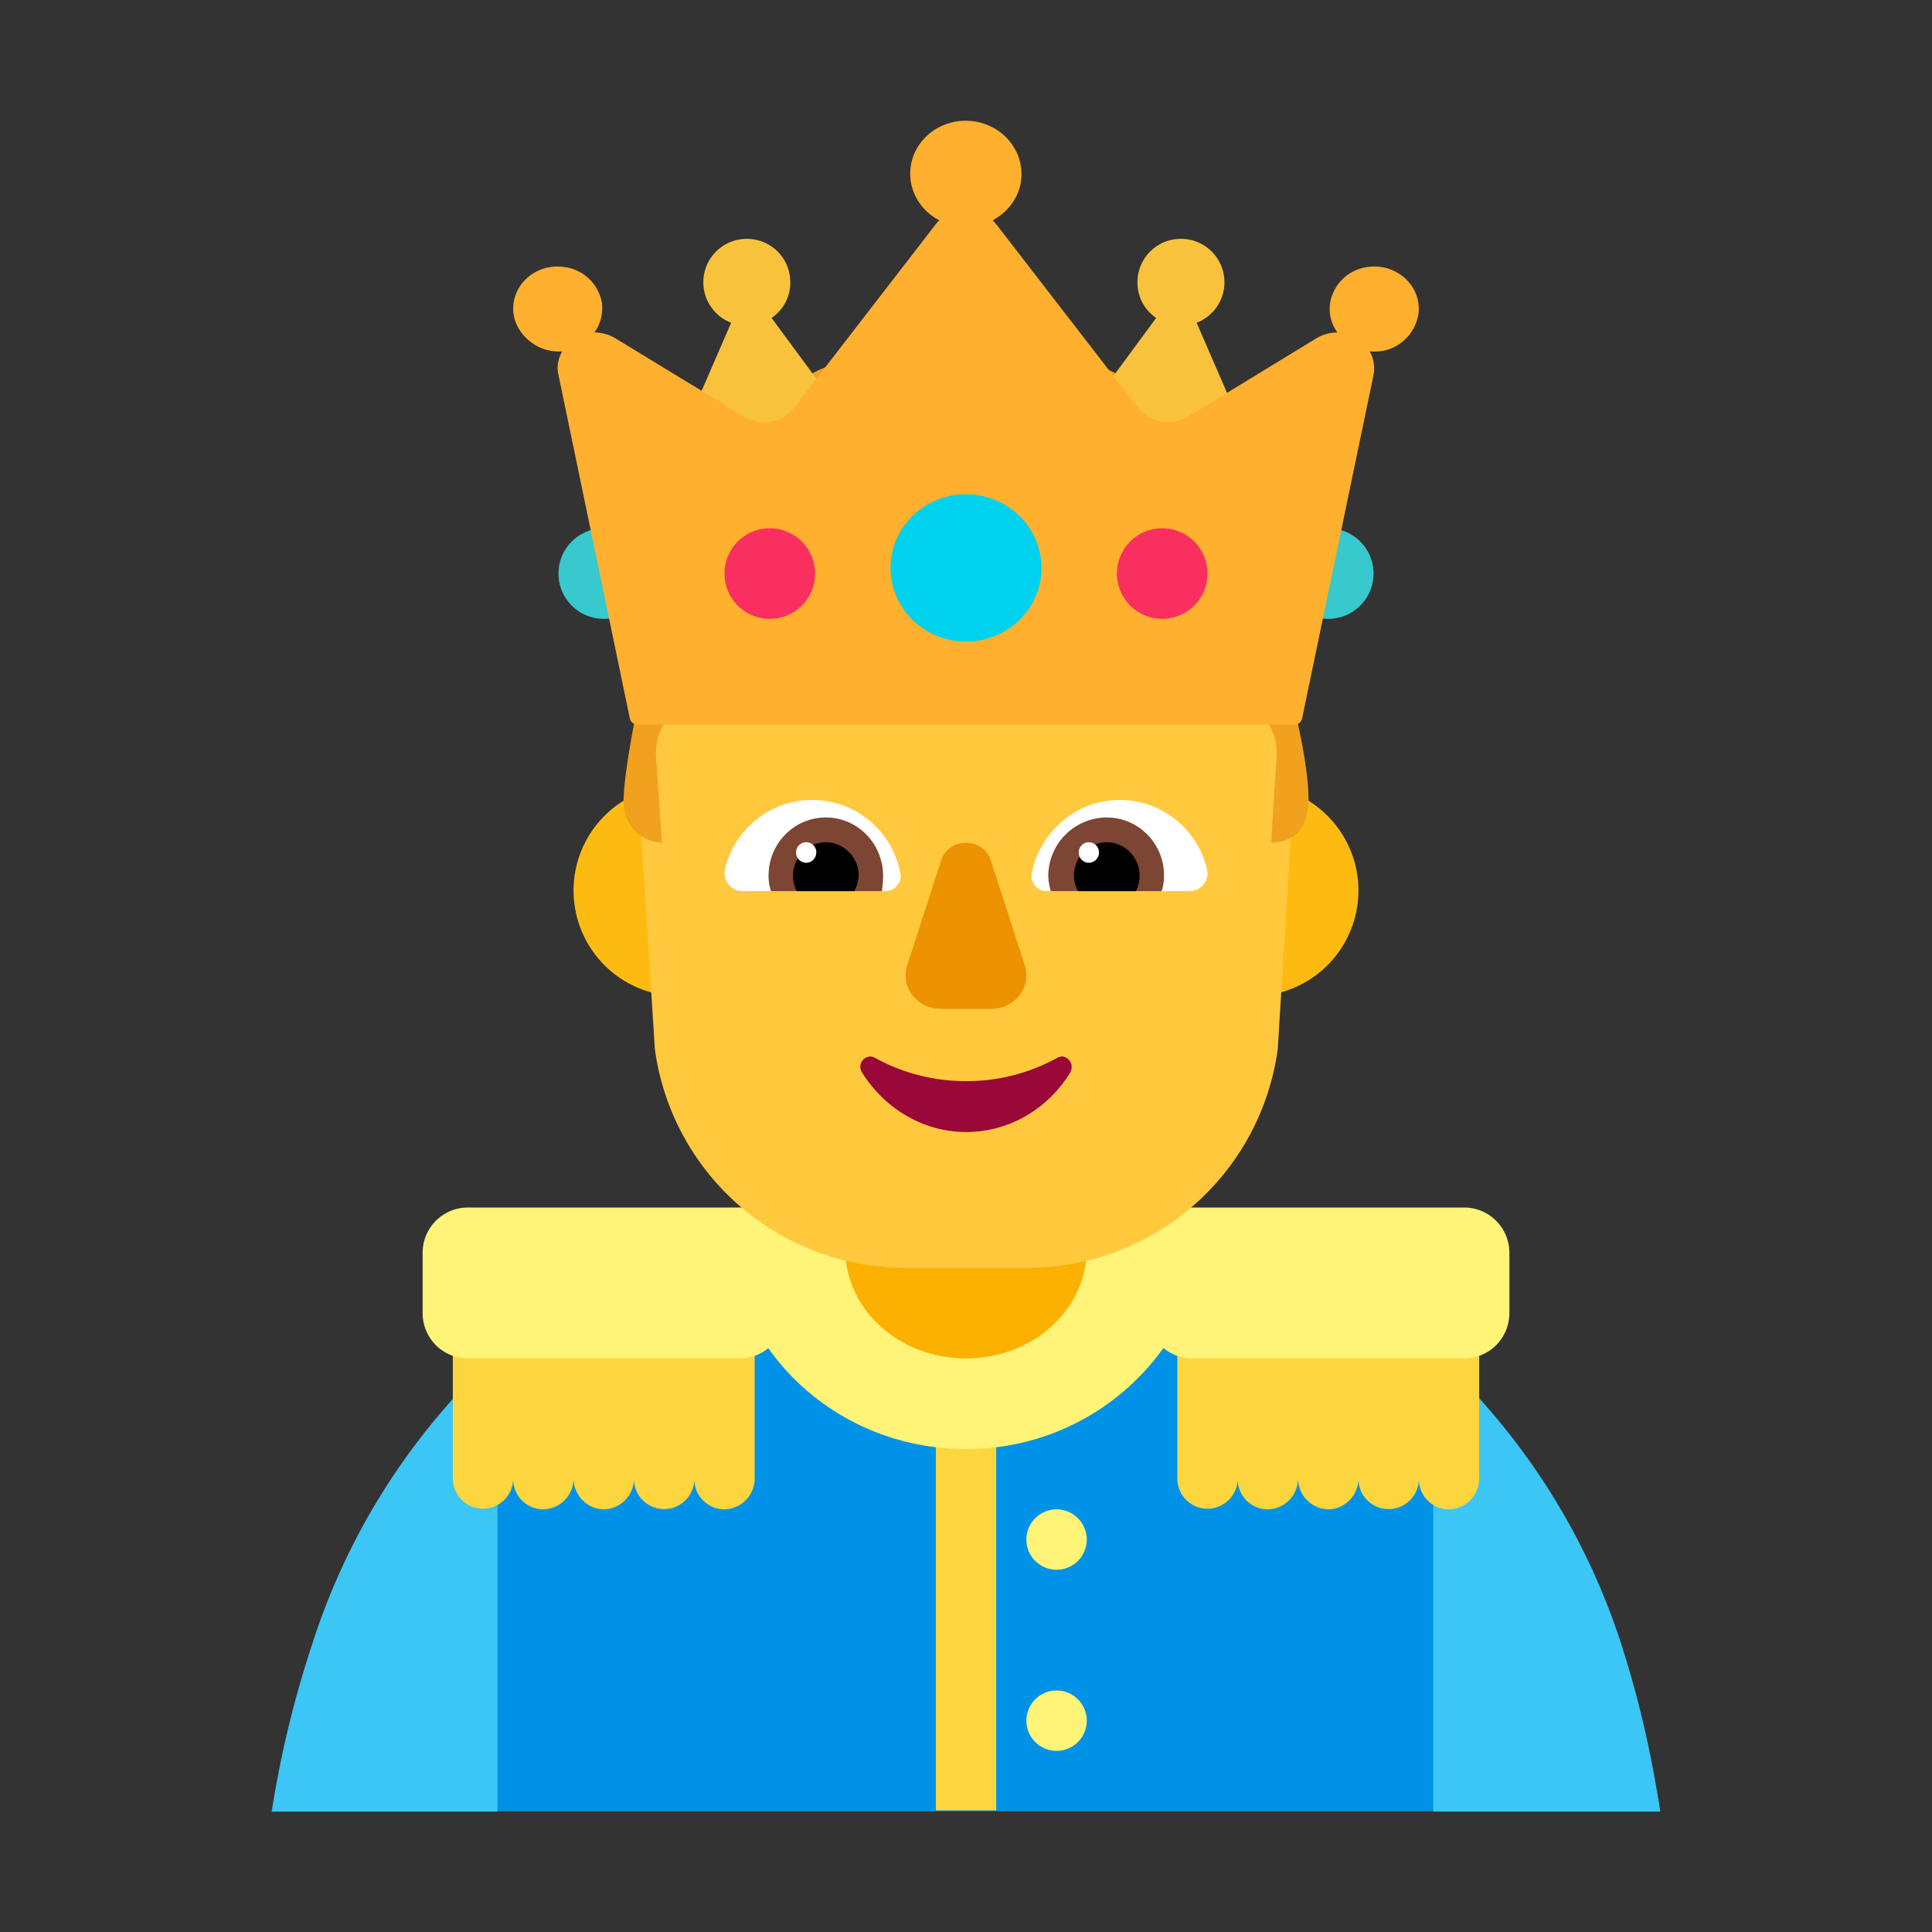 <svg width="32" height="32" fill="none" xmlns="http://www.w3.org/2000/svg"><rect width="100%" height="100%" fill="#333333" stroke="none"/><path d="M13 14.75a1.75 1.75 0 1 1-3.5 0 1.75 1.75 0 0 1 3.5 0ZM22.5 14.75a1.75 1.75 0 1 1-3.5 0 1.75 1.75 0 0 1 3.5 0Z" fill="#FDBB11"/><path d="m24 30-.096-7.068C21.814 21.035 18.907 20 15.912 20 12.899 20 10.1 21.064 8 22.853V30h16Z" fill="#0092E7"/><path d="M26.873 27.296c.283.88.485 1.79.627 2.71h-3.76v-7.61a11.207 11.207 0 0 1 3.134 4.9ZM8.239 22.426v7.58H4.5c.141-.9.354-1.8.637-2.67l.03-.09a11.123 11.123 0 0 1 3.072-4.82Z" fill="#3BC6F6"/><path d="M7.5 22v2.477a.5.5 0 0 0 1 .023.5.5 0 0 0 .495.5.513.513 0 0 0 .505-.502.514.514 0 0 0 .5.502.51.51 0 0 0 .5-.509.5.5 0 0 0 1 .009.5.5 0 0 0 .495.5.513.513 0 0 0 .505-.523V22h-5ZM19.5 22v2.477a.5.5 0 0 0 1 .023.5.5 0 0 0 .495.5.513.513 0 0 0 .505-.502.514.514 0 0 0 .5.502.51.51 0 0 0 .5-.509.5.5 0 0 0 1 .009.5.5 0 0 0 .495.5.513.513 0 0 0 .505-.523V22h-5ZM15.5 22.826h1v7.16h-1v-7.16Z" fill="#FCD53F"/><path d="M7 20.75a.75.75 0 0 1 .75-.75h16.5a.75.75 0 0 1 .75.75v1a.75.75 0 0 1-.75.75h-4.5a.747.747 0 0 1-.48-.174A3.991 3.991 0 0 1 15.995 24c-1.35 0-2.546-.649-3.27-1.67a.747.747 0 0 1-.475.17h-4.5a.75.75 0 0 1-.75-.75v-1ZM18 25.5a.5.5 0 1 1-1 0 .5.5 0 0 1 1 0ZM18 28.5a.5.5 0 1 1-1 0 .5.5 0 0 1 1 0Z" fill="#FFF478"/><path d="M16 22.5c-1.107 0-2-.809-2-1.811V19.5h4v1.189c0 1.002-.893 1.811-2 1.811Z" fill="#FCB100"/><path d="m10.5 11.9.346 5.473A4.189 4.189 0 0 0 14.998 21H17.013a4.188 4.188 0 0 0 4.151-3.627L21.5 11.9h-11Z" fill="#FFC83D"/><path d="M12.01 14.39c.158-.66.75-1.14 1.442-1.14.73 0 1.333.52 1.462 1.22.03.15-.1.29-.247.29h-2.371a.297.297 0 0 1-.286-.37ZM19.99 14.39a1.487 1.487 0 0 0-1.442-1.14c-.72 0-1.323.52-1.461 1.22-.03.15.098.29.246.29h2.371c.188 0 .336-.18.286-.37Z" fill="#fff"/><path d="M12.73 14.5c0-.53.425-.96.949-.96.523 0 .948.43.948.97 0 .08-.01.17-.02.25H12.77a.793.793 0 0 1-.04-.26ZM19.28 14.5c0-.53-.425-.96-.949-.96a.971.971 0 0 0-.968.96c0 .09.02.18.04.26h1.837c.03-.09.04-.17.04-.26Z" fill="#7D4533"/><path d="M13.679 13.95c.296 0 .543.25.543.55 0 .09-.03.17-.069.26h-.958a.59.59 0 0 1-.06-.26c0-.3.248-.55.544-.55ZM18.331 13.95a.551.551 0 0 0-.543.55c0 .09.02.17.069.26h.958a.59.59 0 0 0 .06-.26c0-.3-.248-.55-.544-.55Z" fill="#000"/><path d="M13.52 14.12c0 .094-.074.17-.167.17a.169.169 0 0 1-.168-.17c0-.094.075-.17.168-.17.093 0 .168.076.168.17ZM18.203 14.12c0 .094-.076.17-.168.17a.169.169 0 0 1-.168-.17c0-.094.075-.17.168-.17.092 0 .168.076.168.17Z" fill="#fff"/><path d="m15.59 14.244-.565 1.748c-.111.359.162.718.556.718h.838c.394 0 .667-.36.556-.719l-.566-1.747c-.131-.379-.697-.379-.818 0Z" fill="#ED9200"/><path d="M16.002 17.907a3.104 3.104 0 0 1-1.51-.386c-.145-.082-.31.091-.213.244.368.589 1.007.985 1.723.985.726 0 1.365-.396 1.723-.985.087-.153-.068-.326-.213-.244a3.103 3.103 0 0 1-1.51.386Z" fill="#990839"/><path d="M10.75 9.5a.75.75 0 1 1-1.5 0 .75.75 0 0 1 1.5 0ZM22.75 9.5a.75.75 0 1 1-1.5 0 .75.75 0 0 1 1.5 0Z" fill="#37C9CD"/><path d="M19.963 7.498c.238.228.506.428.804.577l.377 2.289L21.5 12s.23 1 .16 1.42c-.069.42-.307.517-.605.537 0 0 .05-.856.09-1.413a.91.91 0 0 0-.308-.757l-.2-.169a1.162 1.162 0 0 1-.386-.876v-.856a.523.523 0 0 0-.398-.517c-.625-.16-1.976-.428-3.853-.428-1.877 0-3.228.268-3.853.418a.543.543 0 0 0-.398.517v.856c0 .339-.149.657-.397.886l-.179.16a.94.94 0 0 0-.307.756c.04.557.099 1.423.099 1.423a.657.657 0 0 1-.626-.537c-.06-.309.161-1.42.161-1.42l.465-1.636.268-2.29c.298-.148.566-.338.794-.576l1.004-.996a1.855 1.855 0 0 1 2.145-.348c.536.189 1.112.189 1.638 0 .934-.418 1.718-.08 2.334.527l.815.817Z" fill="#F1A11E"/><path d="M12.11 5.346 11 7.906l3.43-.4-1.65-2.24c.19-.13.31-.34.31-.59 0-.4-.32-.72-.72-.72a.719.719 0 0 0-.26 1.39ZM19.82 5.346l1.11 2.56-3.43-.4 1.65-2.24a.703.703 0 0 1-.31-.59c0-.4.32-.72.72-.72a.719.719 0 0 1 .26 1.39Z" fill="#F9C23C"/><path d="M23.498 5.164c.031-.44-.37-.802-.832-.743a.724.724 0 0 0-.637.606c-.02.176.021.343.124.48a.677.677 0 0 0-.35.097l-2.116 1.291a.649.649 0 0 1-.842-.146l-2.342-3.032c-.02-.02-.04-.049-.061-.068.308-.167.513-.49.472-.851-.04-.411-.38-.744-.811-.792-.555-.06-1.027.352-1.027.87 0 .332.195.626.482.773-.02.02-.04.039-.061.068l-2.342 3.032a.638.638 0 0 1-.842.146l-2.117-1.29a.677.677 0 0 0-.349-.098.707.707 0 0 0 .124-.48.724.724 0 0 0-.637-.606c-.473-.059-.863.303-.832.743.02.245.185.46.41.577a.773.773 0 0 0 .401.079.53.53 0 0 0-.061.4l1.18 5.68c.013.058.064.1.123.1h10.89c.06 0 .11-.042.122-.1l1.181-5.68a.581.581 0 0 0-.061-.4c.123.01.257 0 .4-.069a.74.74 0 0 0 .411-.587Z" fill="#FFB02E"/><path d="M16 10.627c.69 0 1.25-.547 1.25-1.22 0-.675-.56-1.221-1.25-1.221s-1.25.546-1.25 1.22c0 .674.56 1.221 1.25 1.221Z" fill="#00D1ED"/><path d="M13.5 9.5a.75.75 0 1 1-1.5 0 .75.75 0 0 1 1.5 0ZM20 9.5a.75.75 0 1 1-1.5 0 .75.75 0 0 1 1.5 0Z" fill="#F92F60"/></svg>